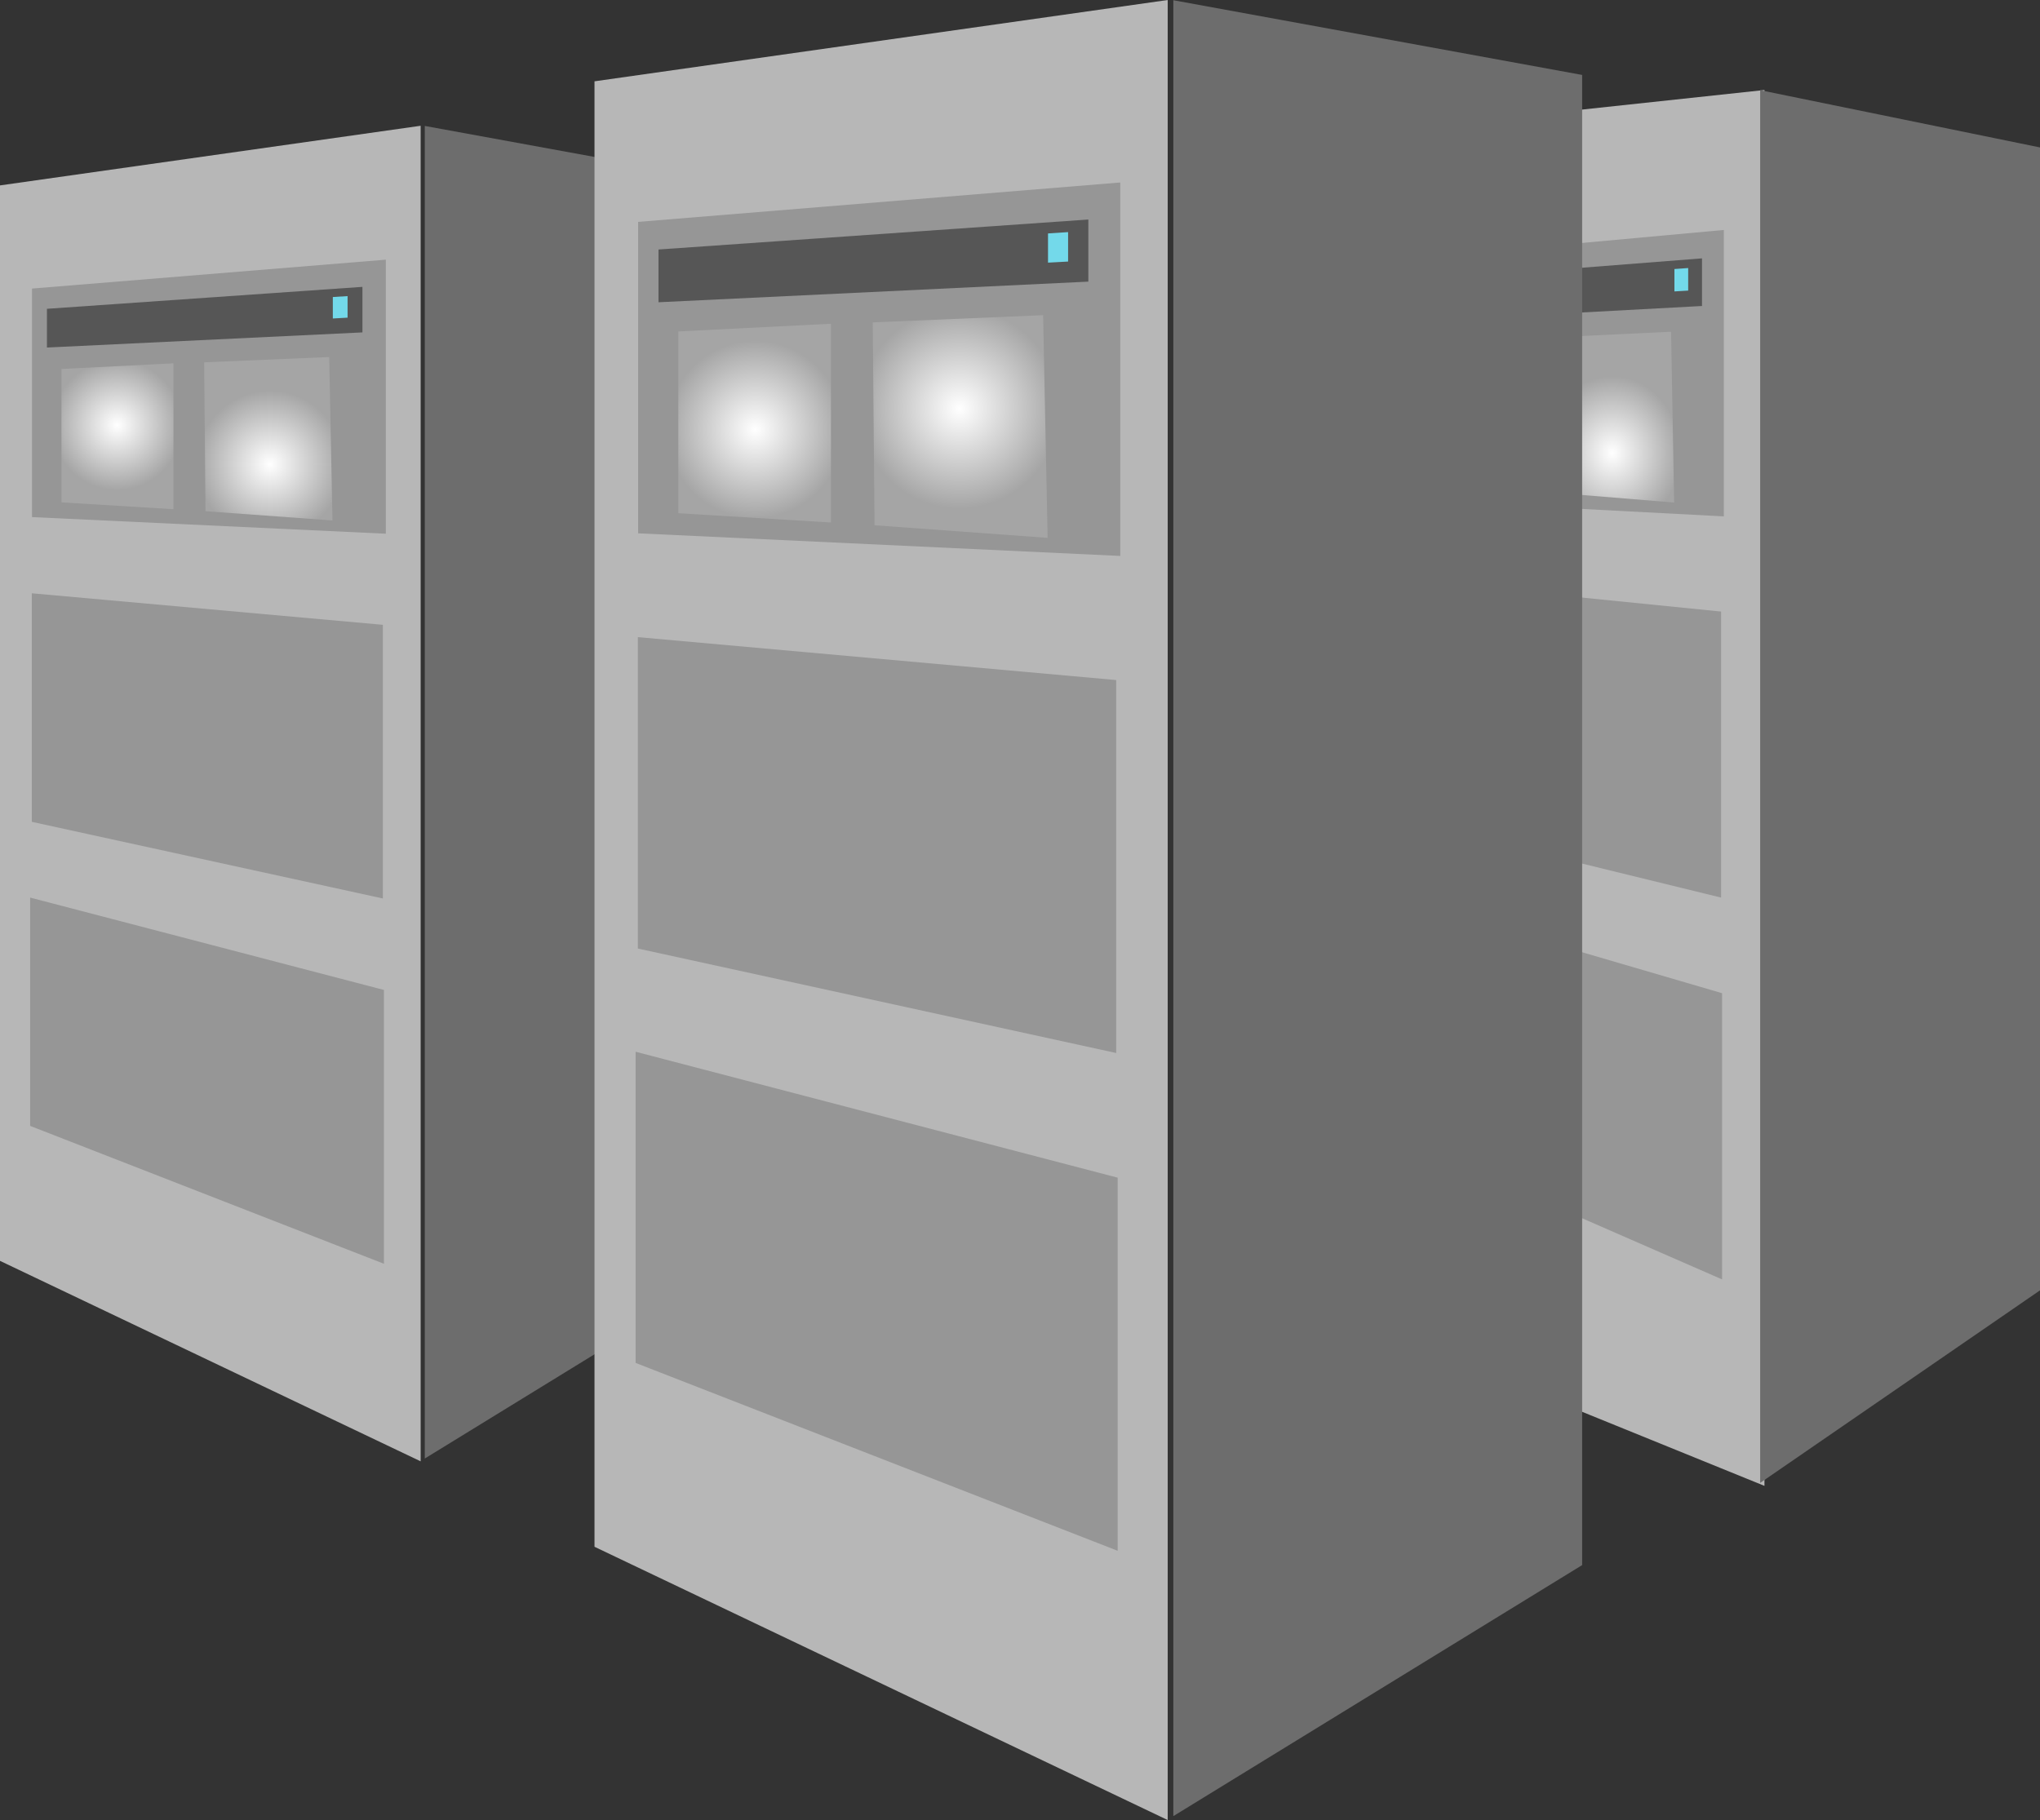 <svg xmlns="http://www.w3.org/2000/svg" xmlns:xlink="http://www.w3.org/1999/xlink" viewBox="0 0 370.7 330.82"><rect x="0" y="0" width="370.7" height="330.82" fill="#333333" stroke="none"/><defs><style>.cls-1{fill:none;}.cls-2{clip-path:url(#clip-path);}.cls-3{fill:#b7b7b7;}.cls-4{fill:#6d6d6d;}.cls-5{fill:#969696;}.cls-6{fill:#565656;}.cls-7{fill:#73d9ea;}.cls-8{clip-path:url(#clip-path-2);}.cls-9{fill:url(#radial-gradient);}.cls-10{clip-path:url(#clip-path-3);}.cls-11{fill:url(#radial-gradient-2);}.cls-12{clip-path:url(#clip-path-4);}.cls-13{fill:url(#radial-gradient-3);}.cls-14{clip-path:url(#clip-path-5);}.cls-15{fill:url(#radial-gradient-4);}.cls-16{clip-path:url(#clip-path-6);}.cls-17{fill:url(#radial-gradient-5);}.cls-18{clip-path:url(#clip-path-7);}.cls-19{fill:url(#radial-gradient-6);}</style><clipPath id="clip-path" transform="translate(0 0)"><rect class="cls-1" width="370.7" height="330.82"/></clipPath><clipPath id="clip-path-2" transform="translate(0 0)"><polygon class="cls-1" points="31.53 92.55 11.17 91.31 11.17 67.07 31.53 66.04 31.53 92.55"/></clipPath><radialGradient id="radial-gradient" cx="93.01" cy="-1662.02" r="1.44" gradientTransform="matrix(8.21, 0, 0, -8.21, -742.34, -13567.83)" gradientUnits="userSpaceOnUse"><stop offset="0" stop-color="#fff"/><stop offset="1" stop-color="#a5a5a5"/></radialGradient><clipPath id="clip-path-3" transform="translate(0 0)"><polygon class="cls-1" points="60.42 94.6 37.34 92.92 37.1 65.86 59.82 64.9 60.42 94.6"/></clipPath><radialGradient id="radial-gradient-2" cx="95.29" cy="-1638.13" r="1.44" gradientTransform="matrix(9.28, 0, 0, -9.28, -835.22, -15117.51)" xlink:href="#radial-gradient"/><clipPath id="clip-path-4" transform="translate(0 0)"><polygon class="cls-1" points="298.85 89.93 279.86 88.77 279.86 66.16 298.85 65.21 298.85 89.93"/></clipPath><radialGradient id="radial-gradient-3" cx="102.82" cy="-1676.93" r="1.44" gradientTransform="matrix(7.66, 0, 0, -7.66, -498.17, -12766.8)" xlink:href="#radial-gradient"/><clipPath id="clip-path-5" transform="translate(0 0)"><polygon class="cls-1" points="304.22 91.34 282.69 89.58 282.46 61.31 303.66 60.3 304.22 91.34"/></clipPath><radialGradient id="radial-gradient-4" cx="103.21" cy="-1630.05" r="1.44" gradientTransform="matrix(8.65, 0, 0, -9.7, -599.81, -15729.09)" xlink:href="#radial-gradient"/><clipPath id="clip-path-6" transform="translate(0 0)"><polygon class="cls-1" points="151 94.97 123.26 93.28 123.26 60.25 151 58.85 151 94.97"/></clipPath><radialGradient id="radial-gradient-5" cx="99.36" cy="-1606.59" r="1.44" gradientTransform="matrix(11.19, 0, 0, -11.19, -974.6, -17899.79)" xlink:href="#radial-gradient"/><clipPath id="clip-path-7" transform="translate(0 0)"><polygon class="cls-1" points="190.37 97.76 158.92 95.47 158.59 58.6 189.55 57.29 190.37 97.76"/></clipPath><radialGradient id="radial-gradient-6" cx="100.91" cy="-1589.07" r="1.44" gradientTransform="matrix(12.64, 0, 0, -12.64, -1101.17, -20011.53)" xlink:href="#radial-gradient"/></defs><title>Asset 3</title><g id="Layer_2" data-name="Layer 2"><g id="Layer_6" data-name="Layer 6"><g id="About"><g id="Artwork_2" data-name="Artwork 2"><g class="cls-2"><polygon class="cls-3" points="0 33.7 0 229.18 76.44 265.62 76.44 22.86 0 33.7"/><polygon class="cls-4" points="77.19 265.11 131.7 231.62 131.7 32.85 77.19 22.89 77.19 265.11"/><polygon class="cls-5" points="70.11 97.01 5.82 93.99 5.82 52.45 70.11 47.2 70.11 97.01"/><polygon class="cls-5" points="69.57 163.31 5.78 149.38 5.78 107.84 69.57 113.57 69.57 163.31"/><polygon class="cls-5" points="69.77 229.71 5.48 204.65 5.48 163.15 69.77 179.94 69.77 229.71"/><polygon class="cls-6" points="65.86 60.42 8.53 63.17 8.53 56.13 65.86 52.14 65.86 60.42"/><polygon class="cls-7" points="63.16 57.74 60.48 57.89 60.48 53.99 63.16 53.82 63.16 57.74"/><g class="cls-8"><rect class="cls-9" x="11.17" y="66.04" width="20.35" height="26.51"/></g><g class="cls-10"><rect class="cls-11" x="37.1" y="64.9" width="23.32" height="29.7"/></g><polygon class="cls-3" points="320.63 270.08 248.86 240.92 248.13 24.14 320.63 16.36 320.63 270.08"/><polygon class="cls-4" points="319.85 269.54 370.7 234.54 370.7 26.8 319.85 16.39 319.85 269.54"/><polygon class="cls-5" points="313.25 93.86 253.28 90.71 253.28 47.29 313.25 41.8 313.25 93.86"/><polygon class="cls-5" points="312.75 163.15 253.25 148.59 253.25 105.18 312.75 111.16 312.75 163.15"/><polygon class="cls-5" points="312.93 232.55 252.97 206.35 252.97 162.98 312.93 180.53 312.93 232.55"/><polygon class="cls-6" points="309.28 55.62 255.81 58.5 255.81 51.14 309.28 46.96 309.28 55.62"/><polygon class="cls-7" points="306.77 52.82 304.27 52.97 304.27 48.9 306.77 48.72 306.77 52.82"/><g class="cls-12"><rect class="cls-13" x="279.86" y="65.21" width="18.99" height="24.73"/></g><g class="cls-14"><rect class="cls-15" x="282.46" y="60.3" width="21.76" height="31.04"/></g><polygon class="cls-3" points="108.03 14.78 108.03 281.15 212.19 330.82 212.19 0 108.03 14.78"/><polygon class="cls-4" points="213.21 330.11 287.5 284.48 287.5 13.62 213.21 0.04 213.21 330.11"/><polygon class="cls-5" points="203.57 101.05 115.96 96.94 115.96 40.33 203.57 33.17 203.57 101.05"/><polygon class="cls-5" points="202.83 191.4 115.91 172.41 115.91 115.81 202.83 123.61 202.83 191.4"/><polygon class="cls-5" points="203.1 281.88 115.5 247.73 115.5 191.17 203.1 214.06 203.1 281.88"/><polygon class="cls-6" points="197.77 51.19 119.66 54.94 119.66 45.35 197.77 39.9 197.77 51.19"/><polygon class="cls-7" points="194.09 47.54 190.44 47.74 190.44 42.43 194.09 42.19 194.09 47.54"/><g class="cls-16"><rect class="cls-17" x="123.26" y="58.85" width="27.74" height="36.12"/></g><g class="cls-18"><rect class="cls-19" x="158.59" y="57.29" width="31.78" height="40.47"/></g></g></g></g></g></g></svg>
